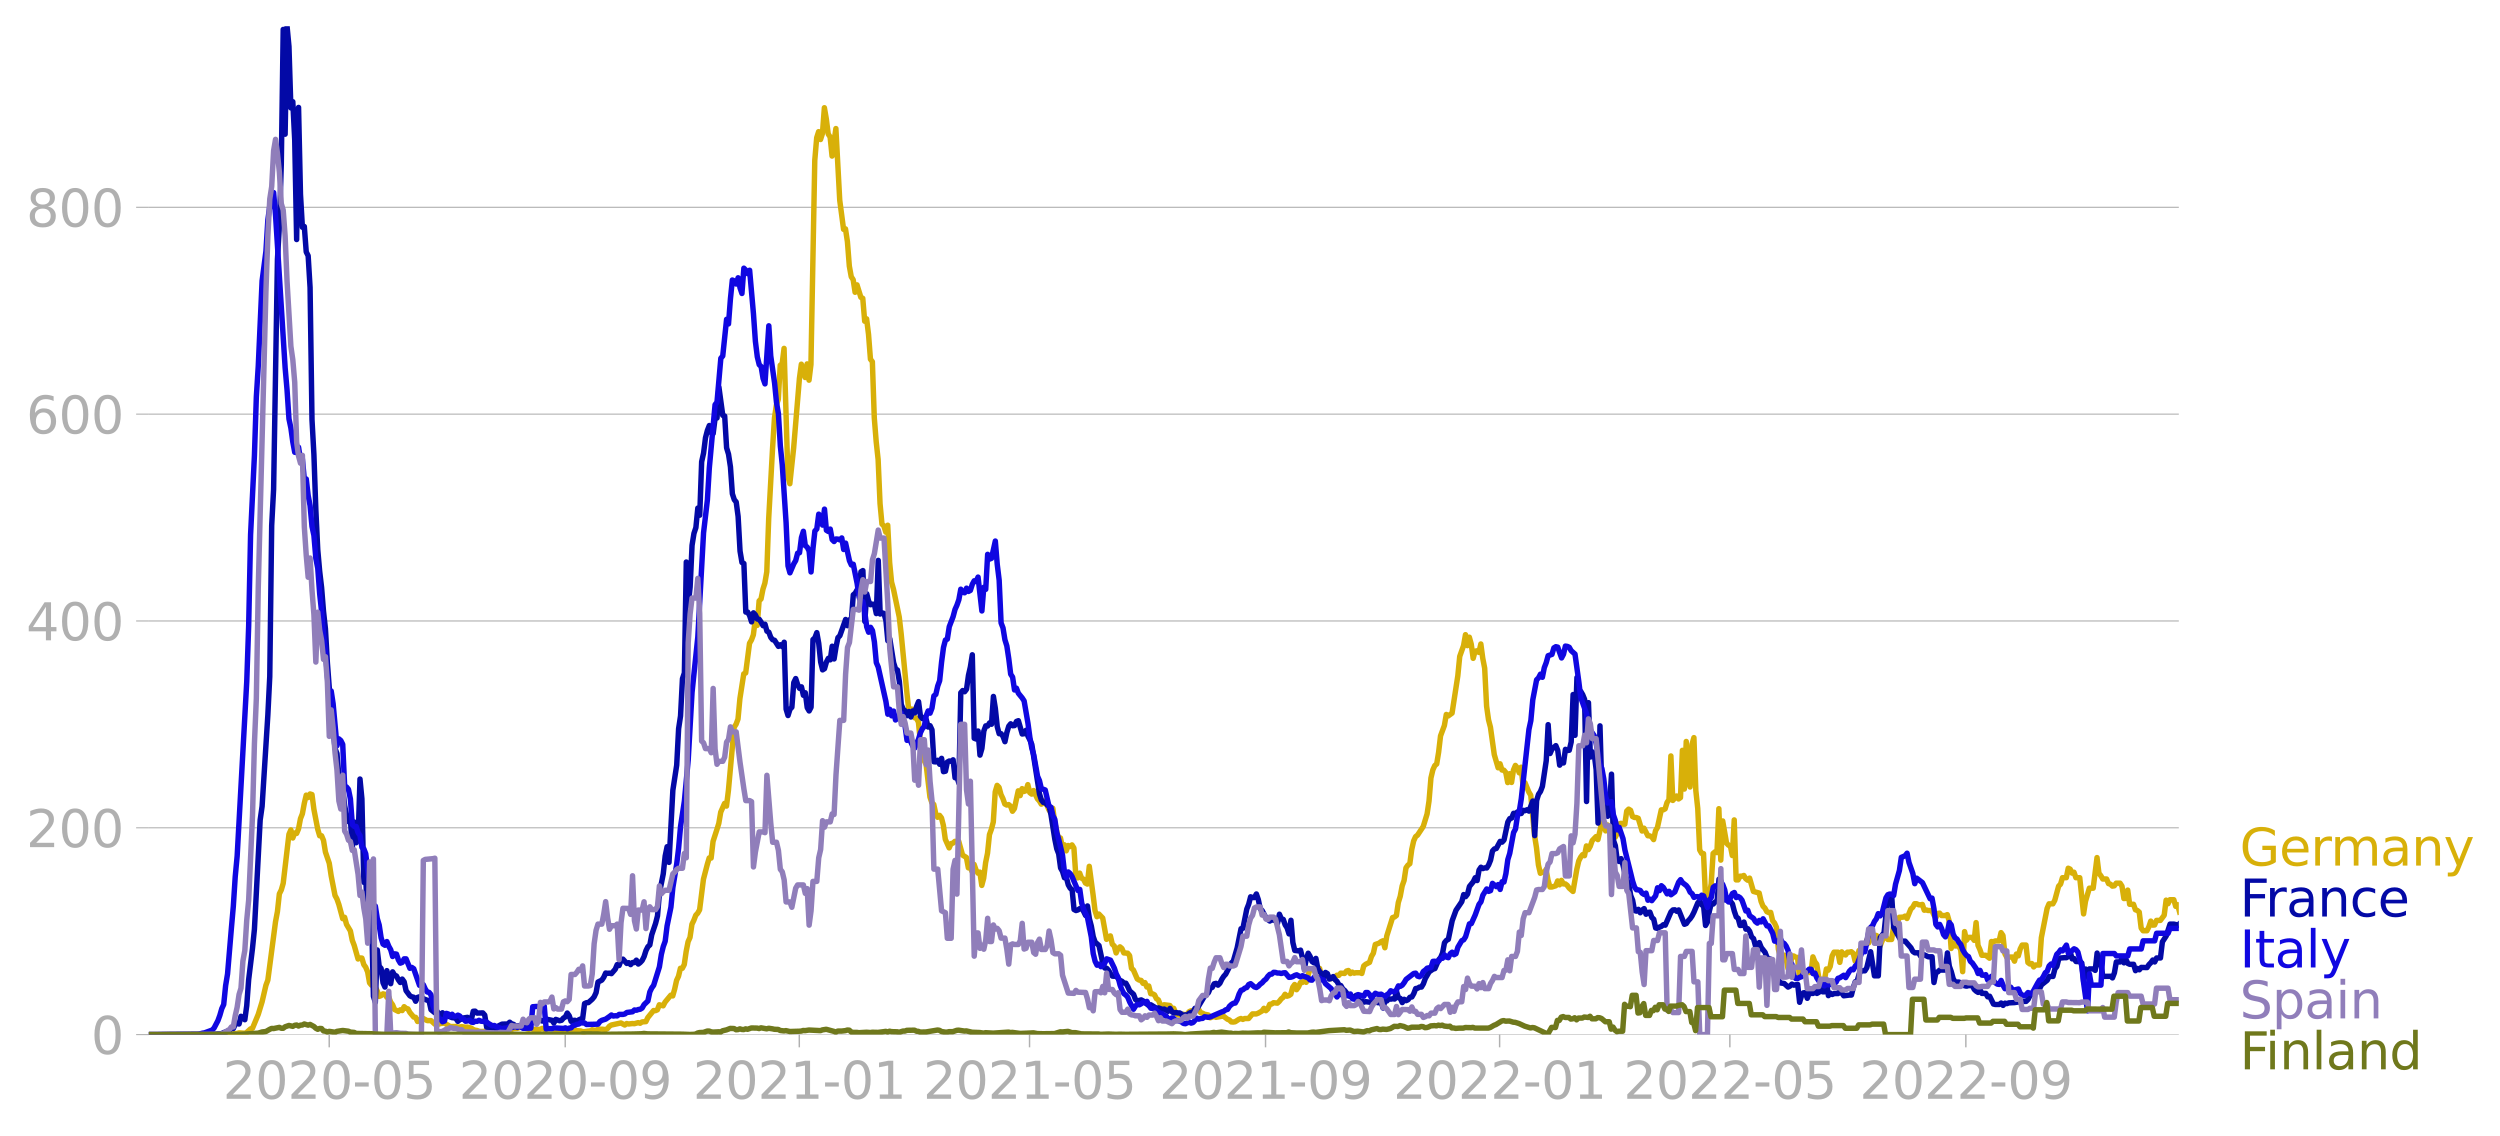 <svg xmlns="http://www.w3.org/2000/svg" xmlns:xlink="http://www.w3.org/1999/xlink" width="916.28" height="416.199" viewBox="0 0 687.21 312.149"><defs><style>*{stroke-linejoin:round;stroke-linecap:butt}</style></defs><g id="figure_1"><path id="patch_1" d="M0 312.15h687.21V0H0v312.15z" style="fill:none"/><g id="axes_1"><path id="patch_2" d="M40.922 284.4h558V7.2h-558v277.2z" style="fill:none"/><g id="matplotlib.axis_1"><g id="xtick_1"><g id="line2d_1"><defs><path id="m4dc5bae6b4" d="M0 0v3.5" style="stroke:#b0b0b0;stroke-width:.4"/></defs><use xlink:href="#m4dc5bae6b4" x="90.499" y="284.4" style="fill:#b0b0b0;stroke:#b0b0b0;stroke-width:.4"/></g><g id="text_1" style="fill:#b0b0b0" transform="matrix(.14 0 0 -.14 61.251 302.038)"><defs><path id="DejaVuSans-32" d="M1228 531h2203V0H469v531q359 372 979 998 621 627 780 809 303 340 423 576 121 236 121 464 0 372-261 606-261 235-680 235-297 0-627-103-329-103-704-313v638q381 153 712 231 332 78 607 78 725 0 1156-363 431-362 431-968 0-288-108-546-107-257-392-607-78-91-497-524-418-433-1181-1211z" transform="scale(.016)"/><path id="DejaVuSans-30" d="M2034 4250q-487 0-733-480-245-479-245-1442 0-959 245-1439 246-480 733-480 491 0 736 480 246 480 246 1439 0 963-246 1442-245 480-736 480zm0 500q785 0 1199-621 414-620 414-1801 0-1178-414-1799Q2819-91 2034-91q-784 0-1198 620-414 621-414 1799 0 1181 414 1801 414 621 1198 621z" transform="scale(.016)"/><path id="DejaVuSans-2d" d="M313 2009h1684v-512H313v512z" transform="scale(.016)"/><path id="DejaVuSans-35" d="M691 4666h2478v-532H1269V2991q137 47 274 70 138 23 276 23 781 0 1237-428 457-428 457-1159 0-753-469-1171Q2575-91 1722-91q-294 0-599 50Q819 9 494 109v635q281-153 581-228t634-75q541 0 856 284 316 284 316 772 0 487-316 771-315 285-856 285-253 0-505-56-251-56-513-175v2344z" transform="scale(.016)"/></defs><use xlink:href="#DejaVuSans-32"/><use xlink:href="#DejaVuSans-30" x="63.623"/><use xlink:href="#DejaVuSans-32" x="127.246"/><use xlink:href="#DejaVuSans-30" x="190.869"/><use xlink:href="#DejaVuSans-2d" x="254.492"/><use xlink:href="#DejaVuSans-30" x="290.576"/><use xlink:href="#DejaVuSans-35" x="354.199"/></g></g><g id="xtick_2"><use xlink:href="#m4dc5bae6b4" id="line2d_2" x="155.371" y="284.4" style="fill:#b0b0b0;stroke:#b0b0b0;stroke-width:.4"/><g id="text_2" style="fill:#b0b0b0" transform="matrix(.14 0 0 -.14 126.123 302.038)"><defs><path id="DejaVuSans-39" d="M703 97v575q238-113 481-172 244-59 479-59 625 0 954 420 330 420 377 1277-181-269-460-413-278-144-615-144-700 0-1108 423-408 424-408 1159 0 718 425 1152 425 435 1131 435 810 0 1236-621 427-620 427-1801 0-1103-524-1761Q2575-91 1691-91q-238 0-482 47Q966 3 703 97zm1256 1978q425 0 673 290 249 291 249 798 0 503-249 795-248 292-673 292t-673-292q-248-292-248-795 0-507 248-798 248-290 673-290z" transform="scale(.016)"/></defs><use xlink:href="#DejaVuSans-32"/><use xlink:href="#DejaVuSans-30" x="63.623"/><use xlink:href="#DejaVuSans-32" x="127.246"/><use xlink:href="#DejaVuSans-30" x="190.869"/><use xlink:href="#DejaVuSans-2d" x="254.492"/><use xlink:href="#DejaVuSans-30" x="290.576"/><use xlink:href="#DejaVuSans-39" x="354.199"/></g></g><g id="xtick_3"><use xlink:href="#m4dc5bae6b4" id="line2d_3" x="219.715" y="284.4" style="fill:#b0b0b0;stroke:#b0b0b0;stroke-width:.4"/><g id="text_3" style="fill:#b0b0b0" transform="matrix(.14 0 0 -.14 190.467 302.038)"><defs><path id="DejaVuSans-31" d="M794 531h1031v3560L703 3866v575l1116 225h631V531h1031V0H794v531z" transform="scale(.016)"/></defs><use xlink:href="#DejaVuSans-32"/><use xlink:href="#DejaVuSans-30" x="63.623"/><use xlink:href="#DejaVuSans-32" x="127.246"/><use xlink:href="#DejaVuSans-31" x="190.869"/><use xlink:href="#DejaVuSans-2d" x="254.492"/><use xlink:href="#DejaVuSans-30" x="290.576"/><use xlink:href="#DejaVuSans-31" x="354.199"/></g></g><g id="xtick_4"><use xlink:href="#m4dc5bae6b4" id="line2d_4" x="283.004" y="284.4" style="fill:#b0b0b0;stroke:#b0b0b0;stroke-width:.4"/><g id="text_4" style="fill:#b0b0b0" transform="matrix(.14 0 0 -.14 253.756 302.038)"><use xlink:href="#DejaVuSans-32"/><use xlink:href="#DejaVuSans-30" x="63.623"/><use xlink:href="#DejaVuSans-32" x="127.246"/><use xlink:href="#DejaVuSans-31" x="190.869"/><use xlink:href="#DejaVuSans-2d" x="254.492"/><use xlink:href="#DejaVuSans-30" x="290.576"/><use xlink:href="#DejaVuSans-35" x="354.199"/></g></g><g id="xtick_5"><use xlink:href="#m4dc5bae6b4" id="line2d_5" x="347.875" y="284.4" style="fill:#b0b0b0;stroke:#b0b0b0;stroke-width:.4"/><g id="text_5" style="fill:#b0b0b0" transform="matrix(.14 0 0 -.14 318.627 302.038)"><use xlink:href="#DejaVuSans-32"/><use xlink:href="#DejaVuSans-30" x="63.623"/><use xlink:href="#DejaVuSans-32" x="127.246"/><use xlink:href="#DejaVuSans-31" x="190.869"/><use xlink:href="#DejaVuSans-2d" x="254.492"/><use xlink:href="#DejaVuSans-30" x="290.576"/><use xlink:href="#DejaVuSans-39" x="354.199"/></g></g><g id="xtick_6"><use xlink:href="#m4dc5bae6b4" id="line2d_6" x="412.219" y="284.4" style="fill:#b0b0b0;stroke:#b0b0b0;stroke-width:.4"/><g id="text_6" style="fill:#b0b0b0" transform="matrix(.14 0 0 -.14 382.971 302.038)"><use xlink:href="#DejaVuSans-32"/><use xlink:href="#DejaVuSans-30" x="63.623"/><use xlink:href="#DejaVuSans-32" x="127.246"/><use xlink:href="#DejaVuSans-32" x="190.869"/><use xlink:href="#DejaVuSans-2d" x="254.492"/><use xlink:href="#DejaVuSans-30" x="290.576"/><use xlink:href="#DejaVuSans-31" x="354.199"/></g></g><g id="xtick_7"><use xlink:href="#m4dc5bae6b4" id="line2d_7" x="475.509" y="284.4" style="fill:#b0b0b0;stroke:#b0b0b0;stroke-width:.4"/><g id="text_7" style="fill:#b0b0b0" transform="matrix(.14 0 0 -.14 446.26 302.038)"><use xlink:href="#DejaVuSans-32"/><use xlink:href="#DejaVuSans-30" x="63.623"/><use xlink:href="#DejaVuSans-32" x="127.246"/><use xlink:href="#DejaVuSans-32" x="190.869"/><use xlink:href="#DejaVuSans-2d" x="254.492"/><use xlink:href="#DejaVuSans-30" x="290.576"/><use xlink:href="#DejaVuSans-35" x="354.199"/></g></g><g id="xtick_8"><use xlink:href="#m4dc5bae6b4" id="line2d_8" x="540.38" y="284.4" style="fill:#b0b0b0;stroke:#b0b0b0;stroke-width:.4"/><g id="text_8" style="fill:#b0b0b0" transform="matrix(.14 0 0 -.14 511.132 302.038)"><use xlink:href="#DejaVuSans-32"/><use xlink:href="#DejaVuSans-30" x="63.623"/><use xlink:href="#DejaVuSans-32" x="127.246"/><use xlink:href="#DejaVuSans-32" x="190.869"/><use xlink:href="#DejaVuSans-2d" x="254.492"/><use xlink:href="#DejaVuSans-30" x="290.576"/><use xlink:href="#DejaVuSans-39" x="354.199"/></g></g></g><g id="matplotlib.axis_2"><g id="ytick_1"><path id="line2d_9" d="M40.922 284.4h558" clip-path="url(#p0e5095b3a2)" style="fill:none;stroke:#b0b0b0;stroke-width:.3;stroke-linecap:square"/><g id="line2d_10"><defs><path id="m4ca2f6471d" d="M0 0h-3.5" style="stroke:#b0b0b0;stroke-width:.3"/></defs><use xlink:href="#m4ca2f6471d" x="40.922" y="284.4" style="fill:#b0b0b0;stroke:#b0b0b0;stroke-width:.3"/></g><use xlink:href="#DejaVuSans-30" id="text_9" style="fill:#b0b0b0" transform="matrix(.14 0 0 -.14 25.015 289.719)"/></g><g id="ytick_2"><path id="line2d_11" d="M40.922 227.547h558" clip-path="url(#p0e5095b3a2)" style="fill:none;stroke:#b0b0b0;stroke-width:.3;stroke-linecap:square"/><use xlink:href="#m4ca2f6471d" id="line2d_12" x="40.922" y="227.547" style="fill:#b0b0b0;stroke:#b0b0b0;stroke-width:.3"/><g id="text_10" style="fill:#b0b0b0" transform="matrix(.14 0 0 -.14 7.2 232.866)"><use xlink:href="#DejaVuSans-32"/><use xlink:href="#DejaVuSans-30" x="63.623"/><use xlink:href="#DejaVuSans-30" x="127.246"/></g></g><g id="ytick_3"><path id="line2d_13" d="M40.922 170.694h558" clip-path="url(#p0e5095b3a2)" style="fill:none;stroke:#b0b0b0;stroke-width:.3;stroke-linecap:square"/><use xlink:href="#m4ca2f6471d" id="line2d_14" x="40.922" y="170.694" style="fill:#b0b0b0;stroke:#b0b0b0;stroke-width:.3"/><g id="text_11" style="fill:#b0b0b0" transform="matrix(.14 0 0 -.14 7.2 176.012)"><defs><path id="DejaVuSans-34" d="M2419 4116 825 1625h1594v2491zm-166 550h794V1625h666v-525h-666V0h-628v1100H313v609l1940 2957z" transform="scale(.016)"/></defs><use xlink:href="#DejaVuSans-34"/><use xlink:href="#DejaVuSans-30" x="63.623"/><use xlink:href="#DejaVuSans-30" x="127.246"/></g></g><g id="ytick_4"><path id="line2d_15" d="M40.922 113.84h558" clip-path="url(#p0e5095b3a2)" style="fill:none;stroke:#b0b0b0;stroke-width:.3;stroke-linecap:square"/><use xlink:href="#m4ca2f6471d" id="line2d_16" x="40.922" y="113.84" style="fill:#b0b0b0;stroke:#b0b0b0;stroke-width:.3"/><g id="text_12" style="fill:#b0b0b0" transform="matrix(.14 0 0 -.14 7.2 119.16)"><defs><path id="DejaVuSans-36" d="M2113 2584q-425 0-674-291-248-290-248-796 0-503 248-796 249-292 674-292t673 292q248 293 248 796 0 506-248 796-248 291-673 291zm1253 1979v-575q-238 112-480 171-242 60-480 60-625 0-955-422-329-422-376-1275 184 272 462 417 279 145 613 145 703 0 1111-427 408-426 408-1160 0-719-425-1154Q2819-91 2113-91q-810 0-1238 620-428 621-428 1799 0 1106 525 1764t1409 658q238 0 480-47t505-140z" transform="scale(.016)"/></defs><use xlink:href="#DejaVuSans-36"/><use xlink:href="#DejaVuSans-30" x="63.623"/><use xlink:href="#DejaVuSans-30" x="127.246"/></g></g><g id="ytick_5"><path id="line2d_17" d="M40.922 56.987h558" clip-path="url(#p0e5095b3a2)" style="fill:none;stroke:#b0b0b0;stroke-width:.3;stroke-linecap:square"/><use xlink:href="#m4ca2f6471d" id="line2d_18" x="40.922" y="56.987" style="fill:#b0b0b0;stroke:#b0b0b0;stroke-width:.3"/><g id="text_13" style="fill:#b0b0b0" transform="matrix(.14 0 0 -.14 7.2 62.306)"><defs><path id="DejaVuSans-38" d="M2034 2216q-450 0-708-241-257-241-257-662 0-422 257-663 258-241 708-241t709 242q260 243 260 662 0 421-258 662-257 241-711 241zm-631 268q-406 100-633 378-226 279-226 679 0 559 398 884 399 325 1092 325 697 0 1094-325t397-884q0-400-227-679-226-278-629-378 456-106 710-416 255-309 255-755 0-679-414-1042Q2806-91 2034-91q-771 0-1186 362-414 363-414 1042 0 446 256 755 257 310 713 416zm-231 997q0-362 226-565 227-203 636-203 407 0 636 203 230 203 230 565 0 363-230 566-229 203-636 203-409 0-636-203-226-203-226-566z" transform="scale(.016)"/></defs><use xlink:href="#DejaVuSans-38"/><use xlink:href="#DejaVuSans-30" x="63.623"/><use xlink:href="#DejaVuSans-30" x="127.246"/></g></g></g><path id="line2d_19" d="m40.922 284.4 22.152-.081 2.11-.244.527-.162 1.055.08.527.042.527-.244 1.055-.975.528-.162 1.582-3.817 1.055-3.452 1.055-4.549.527-1.42 2.11-16.042.527-2.802.527-4.873.528-1.056.527-1.827 1.582-13.482.528-1.219.527 2.234.528-1.38.527.12.527-1.258.528-2.802.527-1.34.528-2.883.527-2.234.528.65.527-.975.527.163.528 4.06 1.055 5.483.527 1.787h.527l.528 1.259.527 3.208 1.055 3.086.527 3.452 1.055 5.4.528.976.527 1.502 1.055 3.899.527-.366.528 1.95 1.055 1.786.527 2.6.527 1.38 1.055 3.736.528-.284.527.04.527 1.787.528.731.527 1.3.528 3.005.527.609.527.081.528.447.527 1.096.528 1.462.527-.203.528-.487.527.122.527.812.528-.04.527 1.38.528.73.527 1.3 1.055.528.527-.446.528.203.527-1.056.527.447.528.162.527.975 1.055 1.258.528.082.527 1.137.527-.488h.528l.527-.324 1.055.568h1.055l1.055.975.527-.203.527.203.528-.163 1.055-.122 1.582.934H125.308l.528.163h.527l.527-.122 1.055.163.528-.041 1.054.284.528.366.527.203.528.08.527.204.527.081 2.11-.081 1.055-.487 2.11.08h.527l.527.123h.528l.527.284 1.055-.447.527-.243 1.055-.082.528-.203.527-.325 1.582.65.528.122.527-.244.528.244 1.582.04.527-.04.528-.244.527.285 2.11-.244 1.582.528.527.244.528-.163 1.055.04.527-.324.527-.122.528.081.527-.04 1.055.325 1.055.08.527.204h.528l1.054-.163.528-.04.527-.325.528.122h.527l.527-.244 1.055-.04 1.055.121.528-.284.527-.65.527-.325 2.637-.568 1.055.568.528-.406.527.122 1.055-.122.527.04 1.055-.283.528.162.527-.365 1.055-.082.527-1.096 1.582-1.95.528.041.527-.243.528-1.381 1.054.284.528-1.015 1.582-1.909.527.203.528-1.868.527-2.396.528-1.137.527-2.193h.528l.527-1.015.527-3.614.528-2.68.527-1.178.528-3.614.527-1.097.527-1.38.528-.569.527-.934 1.055-8.406 1.055-4.061.527-1.787.528.04.527-4.588 1.055-3.249.527-1.705.528-3.087 1.055-2.396.527.731.527-4.264 1.583-17.421.527-.812.527-1.422.528-5.644 1.055-6.782.527-.244 1.055-8.162.527-.894.528-1.421.527-4.183.528 1.584.527-6.741.527-.528.528-2.68.527-1.665.528-3.127.527-14.701 1.055-19.208.527-8.366.528-3.573.527-1.544.527-9.38.528-.406.527-4.224 1.055 35.046.528 2.152 1.054-9.868 1.583-19.086.527-3.899 1.055 3.655.527-3.736.528 4.467.527-4.304 1.055-56.123.527-6.213.528-1.665.527 2.152.527-1.665.528-7.066.527 3.046.528 4.183.527.812.528 5.239 1.054-7.554 1.055 19.696 1.055 8 .527-.122.528 3.493.527 6.74.528 2.925.527.812.527 3.452.528-2.03 1.055 3.41.527.285.528 6.294.527-.65.527 4.264.528 6.823.527.69.528 15.432.527 6.578.527 4.873.528 12.143.527 5.604.528.528.527 1.705.527-1.908.528 10.274.527 5.36.528 1.95 1.582 7.634.527 4.589 1.583 16.284.527 4.914.527-.487.528.081.527 2.315.528.162.527 1.056.527 5.28 1.055 5.278.528 1.056 1.054 8.975.528 1.543.527.488.528 2.477.527 1.056.528-.528.527.69.527 2.071.528 3.817 1.055 2.356.527-1.178.527-.122.528-.487h1.055l1.054 3.777 1.055.65.528 2.842.527-.04.527 1.096.528-1.99.527 1.502.528.894.527-.284.528 3.654.527-1.99.527-4.263.528-2.6.527-5.116.528-1.462.527-1.99.527-8.284.528-1.787.527.528.528 1.99.527 1.096.527 1.503.528.284.527-.122.528.447.527 1.38.528-.73 1.054-4.874.528 1.3.527-1.909.528.772.527-.203.527-1.665.528 2.193.527.406.528-.975 1.054 2.274.528.569.527.893.528-.243.527-.69 1.055 2.517.527.69.528-1.137.527 3.818 1.055 4.75.527-.405.528 2.518.527-.65.528 1.665.527-1.462.527.284.528-.447.527.853.528 7.635.527.568.527-1.3.528 1.382.527.284.528 1.056.527.284.528-4.873 1.054 7.878.528 4.305.527 1.665.528-.731 1.054 1.096 1.055 5.848.528-.65.527-.284.527 2.274.528.487.527 1.909.528-1.218.527-.447.527.447.528 1.218 1.055.081.527.65.528 3.492.527.488 1.055 2.436.527.325.528.081.527.813.527-.204.528 1.219.527-.285.528 2.112.527.04.527.285.528 1.056.527.325.528 1.3.527.811.528-.771 1.582.203.527.812.528-.04.527 1.258.527.528 1.055.163.528-.325.527.365.527-.406.528-.65.527-.243 1.055-.122 1.055-.244.527.853.528.163.527.284 1.055.203.527.772 1.055-.366.528.244 1.582-.285h.527l1.055.813.527.203.528.528.527.04.528-.081 1.054-.69.528-.203.527.243.528-.243h1.055l1.054-1.26h1.055l.528-.202 1.054-.61.528-.73.527.65.528-.488.527-1.259.527-.081.528-.366 1.055.122.527-.487.528-.69.527-.407.527-.852.528.528.527-.163.528-.365.527-1.95.527-.73.528 1.42.527-.73.528-1.219.527-.04.527-.528.528.487 1.055-3.736.527.04.527.407.528.122.527-.812.528.162.527 1.95.528-.326.527-.162.527.771.528.122.527.447.528-.365.527-.041.527-.528.528.04.527-.609 1.055.082.527-.65.528-.162.527.852.528-.406.527.284.528-.121h1.054l.528.203.527-2.071.528-.447 1.054-.528.528-1.624.527-.894.528-2.396 1.054-.365.528-.406.527-.244.528 1.909.527-3.25 1.582-5.035.528-.162.527-.406.528-3.574.527-1.705.527-2.843.528-1.503.527-3.492.528-.731.527-.406.527-3.899.528-2.355.527-1.178.528-.406 1.582-2.396 1.055-3.451.527-3.534.528-6.335.527-2.233.527-1.178.528-.446.527-3.209.528-4.507 1.054-2.843.528-3.046.527.406 1.055-.771 1.582-10.234.528-5.36 1.054-2.965.528-3.005.527 3.005.528-2.314.527 1.908.528 3.899.527-1.95.527-.121.528.446.527-2.314.528 3.939.527 2.72.527 10.437.528 3.736.527 2.03 1.055 7.554 1.055 3.614.527-1.096.528 1.706.527.04.528.65.527 2.761.527-2.436.528 2.396.527-3.411.528-1.26.527.65.527 1.381.528-1.543.527 5.157.528-.893 1.054 2.558.528.894 1.055 11.127.527 3.33.527 4.71.528 2.274.527-.284.528.081.527-.852.528 2.964.527 1.868h.527l1.055-.325.528-1.34.527 1.056.527-1.218.528.974h.527l.528.406.527.731 1.055.934 1.055-6.091.527-2.274.528-1.056.527-.69.527.284.528-2.68.527 1.015.528-.934.527-1.543 1.055-1.097.527.813 1.055-4.67.527.73.528 1.544.527-1.625.528.65.527-.081.527 2.883.528-.081.527-.975.528-2.64.527-.202.528.243h.527l.527-3.614.528-.528.527.325.528 1.705.527.244.527.04.528.204 1.055 3.492.527-.771 1.055 2.07.527.041.528.244.527.772.528-2.437.527-.893 1.055-4.833h.527l.528-.284.527-1.746.527-.772.528-12.02.527 12.223 1.055-1.218.527.812.528-.366.527-12.995.528 10.64.527-13.076.527 10.396.528 2.112.527-11.737.528-1.827.527 14.538.528 4.955.527 11.37.527.934.528.081.527 11.452.528.528.527-.568.527-3.127.528-8.325.527-.447.528.203.527-12.06.527 14.131.528-10.761 1.055 6.091.527.569.528.243.527 2.6.527-9.788.528 16.488h.527l.528-1.015h.527l.527-.203.528.893.527.406.528-.568 1.054 3.654 1.583.447.527 2.315.527 1.3.528.527.527.975.528.244.527-.041.528 2.274.527.65.527 1.178.528 6.05.527 1.909.528-.284.527-.04.527.933.528 2.721.527.203.528-3.614h.527l.527.325.528.08.527 5.443.528-2.193.527 1.665.528-.61.527-.162 1.055-.04.527-4.265.528 1.34.527.69.527 3.534.528.772 1.055.04.527-3.046.527.325.528-1.015.527-2.883.528-1.056h1.054l.528 2.802.527-2.883.528.609.527.244.528-.772h.527l.527-.122.528.447.527 2.152.528-1.015.527-1.909 1.055-.04.527-.203.528-2.559.527.731.527-1.502.528.65.527-1.219h.528l.527.325.528 2.558 1.054-2.599.528.082.527.73h1.055l.527-3.451.528-1.828.527.812.528-1.624 1.054-.04.528-.285.527.65 1.055-2.599.527-.487.528-.975h.527l.528.284.527.04.528-.12.527 1.583.527-.081.528.162h1.055l.527 1.218.527.853.528-1.259.527-.081.528.65h1.054l.528-.244.527 1.828.528 7.472.527-1.503.528.812h1.054l.528 1.097.527 5.97.528-11.006.527 2.356.527-.772h1.055l.528.812.527-4.873.527 6.254.528 1.178.527 1.543h1.055l1.055.812.527-4.589.528.081.527-.243h1.055l.527-2.275.528.772.527 5.036.528.974 1.054-.081h.528l.527 1.137.528-1.95.527.488.527-1.908.528-1.056h1.055l.527 4.792.528.406.527-.122.527.934.528-.528h1.055l.527-7.513 1.582-8.04.528-1.26h1.054l.528-.974 1.055-3.898.527-.528.527-1.787h1.055l.528-2.6.527.244.528 1.097.527-.244.527 1.503h1.055l1.055 9.95.527-3.453 1.055-3.614h1.055l1.055-8.406.527 4.304.528.69.527.894h1.055l.527 1.26.528.162.527.528.528-.082.527-.73h1.055l.527.812.528 3.41.527-.04.527-2.274.528 3.898h1.055l.527 1.503.527.203.528.447.527 4.386.528.73h1.055l.527-1.055.527-1.584.528 1.096.527-.04.528-1.26h1.054l1.055-1.42.528-4.143.527.975.527-1.096h1.055l.528 1.827.527-.447.528 1.99h0" clip-path="url(#p0e5095b3a2)" style="fill:none;stroke:#d8b009;stroke-width:1.5;stroke-linecap:square"/><path id="line2d_20" d="m40.922 284.4 17.932-.081 2.11-.203.527-.285 1.055-.324.528-.285.527-.609.528.122.527-1.178.527-.203.528.122.527-2.112.528.325.527.61.527-3.858.528-7.148 1.055-8.65.527-5.198 1.582-30.05.528-3.737 1.582-25.096.527-10.6.528-41.502.527-9.95 1.055-63.228.527-9.137.528-16.894.527-37.158.528 28.792.527-29.685.527 5.563.528 16.894.527-1.706.528 10.559.527 27.33.527-36.305.528 23.838.527 9.096.528-.203.527 6.985.528 1.056.527 8.731.527 36.305.528 9.624.527 15.107.528 11.046.527 5.929.527 4.467.528 6.538.527 4.792.528 9.218 1.054 13.97.528 4.386.527 5.32.528 1.38.527 6.132.528 4.467.527-1.015.527 4.751.528 2.64.527 1.746.528-.609.527 7.716.527-6.985.528 5.685.527-.73.528-16.772.527 5.441.527 22.945.528-1.056.527 10.924.528-1.868.527.487.527 22.863.528 1.625.527-14.376.528 4.467.527.609.528 3.94.527 1.177.527-4.508.528 2.315.527 1.259.528-3.249.527.893.527.244.528 1.056.527.73.528-.933.527.73.527 2.437 1.055 1.422.528.284.527.122.528 1.096.527-1.056.527-.162.528-.04.527.568 1.055.406.527.162.528 2.437 1.055.853.527-.488.527.69.528.245.527-.447.528.974.527-.243 1.582.609.528.04.527.204.528.771.527-.487.527-.122.528-.325 1.055-.162 1.054.65.528-2.315.527-.04.528.527 1.582-.04.527.609.528 3.33 1.055.365.527.122h.527l.528.243.527-1.055 1.055-.528 1.582-.04.528-.488.527.447.527.121.528.488 1.055-.122h.527l.527.609 1.583-1.3.527-.243 1.055-.081.527-.163.528-.365.527.04.528.244.527-.203.527-.325 1.583.325.527.73.527-.974 1.055.366.528-.122.527-.61.528-.324.527-1.056.527.731.528 1.543.527-.244.528-.04.527.325.527-.447.528-.244.527-.08.528-4.143.527-.244.527-.04 1.055-.934.528-.65.527-1.137.527-2.924 1.055-.528.528-.771.527-1.178.528.081.527-.04.527.121 1.055-1.218.528-1.259.527.244.527-1.38.528-.366 1.055 1.177.527-.203.527.528.528-.568h.527l.528-.65.527 1.056.528-.406.527-.569.527-1.056.528-1.665.527-1.056.528-.487.527-2.802 1.055-3.127.527-2.071.528-6.213 1.054-5.32.528-4.914.527-2.558.528 4.304 1.054-19.817 1.055-6.904.528-10.03.527-3.493.528-10.233.527-1.584.527-30.498.528 11.899.527-5.036.528-11.451.527-3.29.527-1.584.528-5.36.527 1.95.528-14.701.527-2.356.527-4.223.528-2.03.527-1.34.528 1.99.527.202.528-4.183.527-.08.527-8.448 1.055 7.716.528.203.527 8.731.527 1.747.528 3.492.527 7.39.528 1.625.527.65.527 3.98.528 9.502.527 3.127.528.285.527 13.36h.527l.528.975.527 1.705.528-2.477.527.569.528 1.137.527.08.527.772.528.975.527-.406.528 1.909.527.284.527 1.421.528.65.527.162 1.055 1.665.527-.446.528.528.527-1.219.528 18.396.527 1.747.528-1.706.527-.569.527-6.781.528-1.097.527 1.625.528 1.055.527-.406.527 2.315.528-.69.527 4.101.528.894.527-1.016.527-18.599.528-.487.527-1.421.528 2.964.527 5.117.527 2.152.528-.325.527-1.827.528-1.015.527.406.528-3.736.527 3.492.527-3.29.528-2.558.527-.527 1.582-4.468.528 1.706.527-1.624.528.122.527-6.985.527-.447.528-.934.527-.406.528-4.548.527-.325.528 13.97.527-7.595.527 2.03.528.976.527-.163.528.081.527 2.518.527-14.62.528 14.742.527-.325.528.163.527 1.949.527 5.563.528-.568 1.055 6.578.527 1.706.527.325.528 3.167.527 6.336.528 1.299.527.406.528 1.34.527-1.137.527 1.503.528-1.665.527.528.528-1.787.527-1.3.527 4.061.528.61.527-.325.528.609.527 2.03.527-.365.528 1.137.527 8.771.528.041.527-.447.528 1.097.527-1.625.527 3.655.528-.122.527-2.517.528-.285.527.082.527-.407.528 4.914.527-.203.528 1.706.527-24.853.527-.61.528.326.527-.69.528-3.818.527-2.315.527-3.33.528 22.944.527.204.528-2.193.527 6.619.528-1.827.527-4.792.527-1.422.528.04.527-.852.528.366.527-7.635.527 3.29.528 5.035.527 1.909h.528l.527.73.527 1.462.528-2.517.527-1.746.528-.65.527.528.528-.04.527-1.138.527-.203 1.055 3.655.528-.081.527-.934.527 1.624.528 1.015.527 1.26 2.11 13.603.527 1.665.528.65.527-.04.527.77.528.245.527 2.436 1.055 6.741.528 2.6.527 1.38.527 3.899.528.934.527 1.746.528-.081.527 2.03.527.934.528.406.527 5.442.528.284.527-.162.527-.366.528-.081.527.853.528 1.096.527-2.599.528 3.533.527 1.99.527 2.924.528 1.502 1.055.935 1.054 4.913.528 1.26.527.08.528.569.527.934.527.65.528.04.527-.203.528.853.527.487.527.244.528.487.527.04.528.935.527 1.178 1.055.934.527 1.421.528.406 1.055-.284 1.054.568.528.61.527.365.528-.203 1.582.975.527-.122 1.055.406.528-.081 1.054.609.528-.772.527.894.528.365.527-.162.527.121h.528l.527.325.528.853.527-.65.527.163.528-.61.527-.243.528-.04.527-1.056.527.162 2.11-3.533 1.055-.934.527-1.259.528-.203.527-.975.528-.121.527.487.527-.528.528-1.097.527-.812.528-.568 1.582-3.087.527-.527 1.055-3.655 1.055-5.239.527-.122 1.055-5.279.528-1.34.527-2.03.527.202h.528l.527-.974.528 1.543.527 2.518.527.487 1.055 1.99.528.528.527.365.527-.365.528.162.527-.446.528 1.258.527-2.477.528 1.26.527.162.527 1.502.528.812.527 1.665.528-3.736.527 6.092.527 2.193 1.055.121.528-.203.527 2.112.527 2.965.528-2.6.527-1.624.528.894.527 1.38.527.366.528-1.218.527 2.802.528.852.527.569.528.975.527-1.34.527.324.528 1.503.527-.163.528-.528.527.853.527.488.528.934.527.203.528.934.527.406 1.055 1.38.527.285 1.055.081.528-.406 1.054 1.868.528-.325.527.325.528-.122 1.582.203.527-.487 1.055.528.527.04.528-.162.527 1.624.528-2.03.527.081.527-.61.528.123.527-.122.528.081.527-2.071.528 1.706.527.203.527 1.137.528-.894.527.366.528-.244.527-.69.527-.081.528-.934.527-1.381.528-.081.527-.325h.527l.528-.894.527-1.462 1.055-1.827 1.055-.731.527-.162 1.055-2.437.528-.61.527-1.258.527-2.802.528-.65.527-.284 1.055-5.117 1.055-2.883 1.582-2.355.527-1.95.528.569.527-.69.528-2.112 1.055-1.3.527-1.096.527.771.528-2.883.527-.771.528.365.527-.203.527.04.528-.852.527-1.3.528-2.518.527-.568.527-.122 1.055-1.95.528.204.527-.569 1.055-4.954.527-.934.528-.162.527-1.3.528.04.527-.405.527.406h.528l.527-.853.528.081.527-.244.527.366 1.055-2.762.528 9.503.527-9.665.527-1.706.528-.771.527-1.38 1.055-7.067.528-9.909.527 7.92.527-1.219 1.055-.934.528 1.3.527 4.06.527-.812.528.203.527-3.736.528.325.527-.081.527-2.274.528-13.036.527 11.208.528-15.878.527 3.452.528.365.527.894.527 1.3.528 28.06.527-27.167.528 14.944.527-1.421.527.568.528 4.305.527 14.7.528-26.72.527 18.03.527.203.528 4.751.527 1.868.528-3.045.527-8.528.527 18.111.528 1.544.527 4.101.528.244.527-.772.528 1.787.527 2.274.527 1.746.528 1.3.527 3.005.528 1.3.527 2.842.527.163.528-.488.527.934.528-.73.527-.407.527 1.543.528-.487.527-.081.528 1.462.527.487.528 2.396.527.122.527-.366.528-.203.527-.446.528.121 1.582-3.654.527-.528.528-.041.527.406.527-.365 1.583 3.939.527-.203.527-.772.528-.568.527-.772.528-1.056 1.055-2.558.527-.488.527 1.056.528.406.527 5.28.528-.934.527-3.046.527-2.112.528.203.527-.568.528-.203.527-6.051.527.487.528 3.046.527 2.152.528-.487.527.568.528.325.527.69.527 2.031.528 1.543.527.406.528 1.95.527-.041.527-.893.528 1.949.527-.122.528.731.527 1.543.527.447 1.055 3.98.528-2.884.527 1.34 1.055 1.34.527 1.381.528.366.527.162.528 2.883.527.041.527 1.178.528 1.584.527.812 1.055.162 1.055.975.527-.285.528-.527.527.284 1.055-.203.527 4.914.528-1.828.527-.771.528-.041.527 1.543.527-1.462.528.122h.527l.528-1.137.527 1.137.527-.284.528-1.747.527 1.584h.528l.527-2.72.527 3.776.528-.69.527.365.528-.243h1.054l.528-.894 1.055 1.503 1.582-.203h.527l.528-2.112.527-1.543.528-.203.527-1.909.527-.893h1.055l.528-.853 1.054-4.386 1.055 6.62h1.055l.528-10.518 1.054-1.34 1.055-9.99h1.055l.527 8.568 1.055 1.909 1.055 1.827h1.055l1.582 1.828.527 1.015.528.365h1.055l.527.894.528-.406.527.08 1.055.529h1.055l.527 7.066.527-2.721.528-.203.527-.487h1.582l.528-4.711.527 3.655.528 1.462.527 1.949.528.934h1.054l.528.244.527.65 1.055.243.527-.162h1.055l.528 1.056.527.487.527.325.528-.69.527.974h1.055l.527.934.528-.162 1.055 2.152.527.122h1.055l.527-.406.528.65.527-.61.528.122.527-.203 1.582-.081 1.055-.163 1.055-.162h1.055l.527-.528.528-1.015.527-.447 1.055-1.462h1.055l.527-1.096 1.582-1.26.528-1.055h1.054l.528-2.071.527-.65.528-2.071.527-.284 1.055-.082h.527l.528-.324.527-1.219.528 1.868.527-.08.527.811h1.055l.528.406.527 5.32.527-3.655.528.65.527-.69h1.055l.527.406.528-4.751.527 3.167.528.081.527 3.168 2.11-.04.527.446.528-1.38.527-3.006h1.055l.527-1.015.528 1.259.527-.934.527 1.096.528.244h1.055l.527 1.746.527-.609.528.365.527-.65 1.583.041.527-.812.527-.528.528-.73.527.527.528-1.096h1.054l.528-4.427 1.055-1.624 1.054-3.249h1.055l.528.122.527.244.528-.528h0" clip-path="url(#p0e5095b3a2)" style="fill:none;stroke:#0309a6;stroke-width:1.5;stroke-linecap:square"/><path id="line2d_21" d="m40.922 284.4 13.186-.081.527-.04 1.055-.285.527-.081 2.11-.772.527-.568 1.055-2.03.528-1.463.527-1.827.527-1.137.528-5.198.527-3.208 1.055-12.549.528-6.01.527-8.162.527-5.645 2.637-47.96.528-15.31.527-25.096 1.055-21.726.527-16.163.528-8.447 1.055-23.431 1.055-8.163.527-8.568.527-3.818 1.055-3.736.528 6.213 2.637 41.95.527 6.091.527 7.96.528 2.518.527 3.817.528 2.843.527.08.527-1.461.528 3.452.527-.203.528 5.563.527-.081.528 4.548.527 2.762.527 5.726.528 2.477.527 6.294.528 2.721.527 7.025.527 4.914.528 6.173.527 4.63 1.055 13.4.527-2.396.528 3.493 1.055 11.533.527-1.868.528.447.527 1.055.527 11.371.528.366.527.65.528 2.598.527 7.066.527.488.528.04.527 1.665.528.812.527 3.25.527.405.528 1.381 1.055 8.853.527 1.38.527 3.859.528.284.527 3.411.528 1.787.527 3.492.528 1.746.527.325.527-1.015.528 1.3.527.934.528 1.868.527-.731.527.08.528 1.585.527.893.528-.203.527-.975h.527l1.055 2.6.528-.244.527.365 1.582 4.548.528-.527.527.365.528 1.178.527.812.527.122.528.65.527 3.005.528 1.3.527.69.527 1.664.528.082.527.69.528-.203.527-2.112.527.163.528.609.527-.528.528.609.527-.081.528-.284.527.243.527.731.528.122.527.569.528-.082.527-.203.527.528.528.081.527-.324.528.04.527-.284.527.244 1.055.08.528.163.527.406 1.055.61.527-.082.528.325 1.582.569.527-.163h.528l.527-.122.528-.284.527.244 1.055-.285.527.244.528-.325 1.054.569 1.583-.04h.527l.528-5.89 1.054-.08 1.583.162.527-.244.527 6.295.528-.122 1.055.04.527-.243 2.637.162.528-.162.527.284.527-.203.528-.081.527-.61.528-.121.527-.244.527-.08.528-.326 1.055.04.527.407 3.164-.081.528-.731.527-.325 1.055-.325 1.055-.731.527-.406.528.284.527-.081.528.04.527-.405h1.055l.527-.122.528-.406 1.582-.203.527-.488.528.081.527-.203.528-.08.527-.326.527-.934 1.055-1.015.528-2.477.527-1.097.527-.73 1.583-5.077.527-3.41.527-2.153.528-1.462.527-4.224 1.055-5.157.527-5.36 1.055-6.457.528-4.386.527-5.93 1.055-6.984 1.055-11.33 1.055-18.6 1.582-15.187 1.582-28.67 1.055-9.056.527-8.731 1.583-17.422.527-.69 1.055-12.061.527-.65 1.055-10.07.527 1.258.528-6.863.527-5.198.528.244.527.852.527-1.705.528 2.761.527 1.543.528-6.944.527.528.527.975.528-.934 1.055 11.98.527 7.512.528 4.305.527 2.152.527.528.528 3.249.527 1.502 1.055-15.96.527 8.285 1.055 7.432.528 5.36.527 3.087.527 8.852.528 5.158 1.055 15.96.527 11.857.528 1.909 1.054-2.477.528-.894.527-2.03.528-.122.527-4.183.527-1.705.528 3.939.527.406.528 1.096.527 5.726.527-6.416.528-4.833.527-.568.528-4.061.527 1.34.527 1.665.528-4.386.527 5.807.528.325.527-.65.528 2.884.527.528.527-.69.528.04.527.203.528-.528.527 3.168.527-1.747 1.055 4.833.528 1.178.527-.203 1.055 5.238.527 3.696.528 1.705.527-.365.528 2.883.527 4.061.527 1.462.528-1.34.527.893.528 3.127.527 5.685.527 1.219 2.11 9.462.527 3.492.528-1.34.527 1.787.528-1.3.527 2.437.527-.447 1.055-1.462.528 2.071.527 1.584.528 3.858.527-1.178.527 1.625.528 1.137.527.528 1.055-2.437.527-1.787.528-1.096.527-.61.528-2.923.527-1.34.527.609.528-1.38.527-3.371.528-.407.527-2.314.528-1.462.527-5.117.527-4.02.528-2.03.527-.244.528-3.412 1.054-2.761.528-1.99.527-1.178.528-1.502.527-2.883.527.852.528.122.527-1.259.528.894.527-.285.527-1.665.528-.974.527.162.528-1.177 1.055 9.3.527-6.498.527.568.528-9.624.527 1.3.528-.204 1.054-4.751.528 6.416.527 4.345.528 11.737.527 1.38.527 3.249.528 1.706.527 3.492.528 4.264.527.812.528 3.533.527-.487.527 1.38 1.055 1.3.528.812 1.054 6.132.528 3.899.527 2.964.528 1.828 1.054 5.888.528 1.218.527 2.275.528.08.527.204 1.055 4.548.527.203.528 2.315.527 1.015.528 3.574.527 1.868 1.055 4.386.527 4.588.528 1.503.527-1.462.527.447.528.853 1.582 3.776.527-.284.528 3.736.527 1.706 1.055 2.274 1.055 5.36.527 4.548.528 2.153.527 1.056.528-.285.527.69.527-.365.528-.609.527-1.178 1.055.366 1.055 2.193.527 1.584.528 1.015.527 2.07.527 1.382.528.974.527.366.528.609.527 1.3 1.055 1.99.527-.854.528-.487.527.122.528-.284.527-.447.527.244.528-.447.527 1.137.528.73.527.082.527-.122.528.731 1.055.731.527.122.528.406.527.203.527.731.528.163.527-.366.528.163.527.568.527-.04 1.055.406.528.406.527.08 1.055-.486.527.324.528-.162 1.054-1.178.528.244.527-.162.528-.041.527-.447 1.055.163.527-.122 3.165-1.38.527-.163.528-.406.527-.122.527-.853.528-.487.527-.325.528-.081.527-.934.527-1.544.528-1.015.527-.162.528-.447.527-.162.528-.813.527-.243 1.055.893.527.163.528-.366.527-.568.527-.366.528-.61.527-.405.528-.772.527-.528.527-.08.528-.488.527.04.528.163h.527l.528.122.527-.163.527-.04 1.055 1.259.528-.041.527-.163.527-.324.528-.163 1.055.569.527-.325 1.582.609.528.569.527.04.527-.73.528-.041 1.055.243.527.488h.528l.527 1.015 1.582 1.38.528.975.527.406.527.894.528-.853 1.055.365 1.582.163.527-.488.528 1.3.527.122.528-.406.527-.853 1.582.447.528-1.016h.527l.527.569.528.893 1.055-1.259.527.244.527.081.528-.081 1.055.69.527-.528.527-.365.528-.731.527.244h.528l.527-.488.528-1.096.527.122.527-.325.528-.69.527-.894 2.11-1.624.527-.082.528.813.527.162.527-.406.528-1.056.527-.365.528-.528 1.055-.203.527-1.665.527-.04.528.202.527-.243.528-.731.527-.041.527-.934.528.609.527.162.528-1.096.527-.406.527.69.528-.284.527-1.787 1.055-1.787.527-.243.528-.853 1.055-3.533.527-.081 1.055-2.356 1.055-2.924.527-.69.528-1.827 1.054-1.706.528.65.527-.203.528-1.99 1.054.893.528-.568.527 1.34.528-2.112.527.081.528-2.314.527-3.858.527-1.706 1.055-5.726.528-.974.527-3.533.527-1.422.528-3.33 2.11-19.086.527-2.437.527-5.685 1.055-5.523.527-.528.528-1.015.527.853.528-2.64.527-1.38.528-1.91 1.054-.365.528-1.787.527-.324.528.121 1.054 2.965.528-1.015.527-2.234.528.081.527.244.527.934 1.055.934 1.055 7.635.528 4.304 1.582 4.467.527 4.305.528.203 1.054 1.503.528 2.03 1.055 5.929.527 1.056.527 2.883.528 4.914.527 1.705.528-.121.527-.244.527 3.614.528 1.543.527 2.6.528-.691 1.055 3.086.527 3.127 1.582 6.335.528 2.193.527 1.625.527.771.528.04.527.163.528.772.527.325.527-.366.528 1.95.527-.285.528.406 1.055-1.34.527-2.193.527.772.528-1.34.527.446 1.055 1.787.527-.69.528.934 1.055-.772 1.054-2.68.528-.69.527.812 1.055.812.527.69.528 1.138.527.406.528 1.015.527-.203h.528l.527.446.527-.852.528.203 1.055 3.167.527-2.03.527-.69.528-2.803.527-.406.528.244.527-.569.527-.771.528.771.527 1.422.528 2.802.527.528 1.055-2.315.527-.284.528 1.38.527-.284.528.325.527.69 1.055 2.965.527-.203.528 1.502 1.054.731.528.894.527.406.528-.731.527.406.527-.853 1.055 1.95h.528l1.055 2.03.527 2.152.527-.04.528.568.527-1.178.528 1.016.527.284.527.73.528 1.179.527 3.167.528.61.527 3.167.527.771h.528l.527-.324.528-.163.527-.853.528-.203 1.054-1.015.528.04.527 1.178.528-.122.527 1.3.527.812.528.447.527.609.528.325.527-.731.527.447.528-.082 1.055-.852.527.203.527-1.056.528-.163 1.055-.69.527.65 1.055-1.787.527-.528.528.162.527-1.015.528-.487 1.582-3.98.527.528 1.055-5.32.527-1.38.528-.447.527-1.178.528-.73.527-1.422.528.609.527-.772 1.055-4.182.527-.853.528-.203.527.081.527.325.528-3.127 1.055-3.736.527-3.614 1.055-.447.527-.69.528 2.558 1.054 3.005.528 2.802.527-1.502 1.583 1.218 2.11 4.426.527-.162.527 2.883.527 4.345.528.69.527-.69.528 1.137.527 1.665.527.61.528-1.34.527-2.6.528.65.527 2.559.528 1.015.527.325.527.893.528.61.527 1.461.528.894.527.65.527.324.528 1.3.527.446 1.055 1.544.527 1.34.528-.853.527 1.3.528.04.527-.162.527 1.462 1.055-1.016.528 1.178.527.61.528.365.527.08.527-1.096.528 1.34.527.934h.528l1.054-.406.528.772.527-.04 1.055-.244.527 1.218.528.447.527.203.528-.285.527-.609 1.055.366 1.582-2.924.528-.853.527-.162.527-.813.528-1.055.527-.406.528-1.462.527-.528.527.365 1.055-3.046.528-.487.527-.73.527.283 1.055-1.583.528 2.193.527-.285 1.055-.893.527.244.528.65.527 2.111.528 1.584.527 4.873 1.055 7.594.527-10.152.528 3.086h2.637l.527-8.69h3.165l.527.65h3.164l.528-1.91h3.164l.528-2.233h3.164l.528-2.071h3.164l.527-1.34h2.638" clip-path="url(#p0e5095b3a2)" style="fill:none;stroke:#1007e1;stroke-width:1.5;stroke-linecap:square"/><path id="line2d_22" d="m40.922 284.4 18.987-.081 1.055-.122 1.055-.487.527-.447.528-.244.527-.73h.528l.527-3.087.527-2.315.528-3.533.527-1.705.528-7.472.527-2.884.527-8.365.528-5.483 1.055-23.269.527-19.736.527-12.426.528-30.417 2.11-81.503.527-15.188.527-10.193.528-3.411.527-9.868.528-3.127.527 3.858.527 5.157.528 8.65.527 1.787.528 7.147.527 12.426 1.055 17.869.527 3.695.528 6.213.527 16.407.527 3.857.528 1.95.527-2.153.528 19.655.527 7.838.528 6.01.527-5.279.527 8.812.528 6.782.527 12.995.528-13.685.527 4.954.527 2.761.528 5.239.527-.73.528 6.984.527 14.904.527-7.27.528 5.036.527 6.782.528 4.71.527 8.488.528 2.233.527-9.3.527 15.351.528.853.527 1.665.528.365.527 2.437.527-.162 1.055 6.74.528 5.808.527-.934.527 4.345.528 3.005.527 6.7.528-22.334.527 2.192.527-3.005.528 48.285h3.164l.528-11.899.527 11.493 1.582-.122 1.055.163 1.582.04.528.203 2.637.122h1.055l.527-47.879.528-.284 2.11-.203.527-.122.527 47.554.527.162 1.055-.121 1.055-.61.527-.04.528-.366 1.055.203h.527l1.055.406.527-.04.528.609 2.637.04.527.082 1.055-.081 1.582.08 1.055.082 1.582.04h1.055l.528-.121 2.11.081 1.054-1.99.527.163h2.11l.527-1.868.528.852.527.122.528-1.015.527-.365h1.055l.527 1.786.528-.771.527-5.239.528.406.527-.528h1.055l.527-.203.528-1.137.527 3.249.527-.366.528.407h1.055l.527-1.99.528-.244.527.203.527-.609.528-6.863h1.055l.527-.61.527-.811.528.325.527-1.26.528 5.523h1.054l.528-.121.527-3.168.528-8.325.527-3.695.527-1.706h1.055l.528-2.72.527-3.452.528 4.426.527 3.167.527-.974h1.055l.528-.447.527 9.787.527-10.152.528-3.98 1.582.04.527 1.625.528-10.6.527 12.346.528 2.274.527-5.198h1.055l.527-2.274.528 7.35.527-5.4.528-.57.527.772h1.055l.527-.893.528-5.604.527 2.152.527-.609.528-.365h1.055l1.054-4.508.528-.487.527-.731.528-.325h1.055l.527-4.061.527 1.178.528-59.087.527-7.92.528-4.385h1.054l.528-5.4.527 9.664.528 35.046.527.487.527 1.584h1.055l.528 1.137.527-17.665.528 16.61.527 4.223.527-.812h1.055l.528-1.138.527-4.142.527-.73.528-3.452.527 1.38h1.055l1.055 8.366 1.055 7.269.527 3.249h1.055l.527.284.528 17.95.527-4.062 1.055-5.563h1.055l.527.203.528-15.757 1.054 13.077.528 5.32h1.055l.527 2.233.527 5.198.528.69.527 2.234.528 6.05h1.055l.527 1.463 1.055-5.239.527-.893h1.582l.528 2.314.527-1.3.528 10.031.527-3.939.527-8.081h1.055l.528-6.497.527-2.275.527-7.918.528 1.786.527-1.462h1.055l.528-2.192.527.162.527-10.924 1.055-14.944h1.055l.527-12.67.528-7.391.527-1.34 1.055-9.097h1.055l.527.203.528-5.604.527-2.761.528 3.37.527-2.883h1.055l.527-5.97.528-1.705 1.054-6.457.528 2.193h1.055l1.054 17.99.528 12.426 1.055 10.477h1.054l.528 6.782.527 3.533.528-2.112.527 1.747.528 2.761h1.054l.528 2.762.527 10.193.528-2.315.527 3.695.527-12.507h1.055l.528 6.863.527-4.02.527 8.608.528 5.28.527 18.842h1.055l1.055 11.452 1.055.528.527 7.026h1.055l.527-18.965.528-2.437.527 9.26 1.055-46.66h1.055l.527 18.03.528 3.858.527-6.254 1.055 48.081.527-6.375h.528l.527 4.223.528-.893.527 1.137.527-2.437.528-6.05.527 6.375h.528l.527-4.548.527 1.137.528-.203.527.65.528 2.03h1.054l.528 3.086.527 4.061.528-5.32.527-.243.528.162h1.054l.528-1.056.527-4.75.528 7.065.527-.203.527-1.665h1.055l.528 2.843.527.446.527-3.208.528-.934.527 2.843h1.055l.527-1.056.528-4.02.527 2.396.528 3.533.527.325h1.055l.527.406.528 5.482 1.582 4.914 1.582.081.528-.812.527.487 2.11.081.527 1.747.528 2.436.527-.487.527 1.34.528-5.239 1.055-.04.527.325.527-1.747.528 1.747.527-5.402.528 4.468 1.054.04.528.975.527.446.528-.527.527 4.629.527.731h1.055l.528-.853.527 1.3.528.284.527.04.527.204h1.055l.528 1.096.527-.406.527-.69.528.406.527-.61h1.055l.527-.527.528.893.527 1.178.528-.812.527.893h1.055l1.582.73.528-.527.527-.244h1.055l.527-.243.528-.65.527-.325.527.528.528-.61h1.055l1.054-2.03.528-2.233 1.055-1.421h1.055l.527-4.468.527-3.045.528.081.527-1.665.528-1.259h1.054l.528 1.543.527 1.137.528-.893h.527l.527.487h1.055l.528-.243 1.582-5.158.527-2.802h1.055l.528-3.086.527-1.868.527-.772.528-2.03.527-.285h1.055l.527 2.234.528-.162.527 1.258.528.122.527-.65h1.055l.527.528 1.055 4.346 1.055 7.31h1.055l.527 1.218.528-.69.527-.366.527-1.219.528 1.138h1.055l.527-.61.527 2.965.528-.487 1.582.04h.527l.528 1.99.527.893.528 2.559.527 3.33.528-.163h1.054l.528.203.527-1.38.528-.731.527-.203.527-1.178h1.055l.528.61.527 3.816.527.61.528-1.016.527.813h1.055l.528-.285.527-.853.527.447 1.055 2.234 1.582.08.528-1.258.527-.812 1.055-1.178h1.055l.527 2.193.528-.122.527.488 1.055 1.502h1.055l.527-2.193.528 2.234 1.054-1.422 1.583.041.527.447.527-1.178.528 1.178.527.04.528.813h1.054l.528.852.527-.203.528-.325.527.082.528-.731h1.054l.528-1.26.527-.405.528.406 1.054-1.137h1.055l.528 2.152.527-1.38.527 1.136.528-1.705.527-.894 1.055-.04.527-4.183.528.812.527-3.127.528 1.462.527.731 1.055.04.527.732.528-1.462.527 1.096.528-1.38.527 1.664h1.055l.527-1.42.528-.813.527-1.137.527.325h1.583l.527-1.95.528-.08.527-2.843.527 3.005.528-3.94h1.055l.527-1.38.527-5.32.528.934.527-4.548.528-1.706h1.054l1.055-2.802.528-1.421.527-2.03.527-.122h1.055l.528-.772.527-3.98.528-2.233.527-.569.527-2.315h1.055l.528-.243.527-1.056 1.055-.65.527 8.081h1.055l.527-11.005.528 1.909.527-2.355.528-8.528.527-15.797h1.055l.527-2.884.528 2.071.527-6.578.528 1.34.527 4.101h1.055l2.11 22.376.527 1.624h1.055l.527 18.843.527-12.183.528 5.97.527.975.528 3.005h1.055l.527-6.538.527 7.634.528.853 1.055 9.462h1.054l.528 6.538.527.163.528 5.4.527 3.452.527-9.3h1.583l.527-2.801h1.055l.527-2.112h1.583l.527 21.28h1.055l.527.65h1.582l.528-15.432h1.055l.527-1.381h1.582l.528 8.365h1.055l.527 14.498h2.11l.527-25.056h.527l.528-7.594h1.582l.527-12.954.528 25.056h.527l.528-1.706h1.582l.527 4.345h1.055l.528 1.137h1.054l.528-10.314.527 8.609h1.055l.527-4.873h1.055l.528 10.314.527-8.04h1.055l.527 13.035.528-12.589h1.055l.527 8.244h.527l.528-6.416.527-9.584.528 12.589h1.054l.528-.203.527-6.173.528 6.417.527-2.762h1.582l.528-4.751.527 6.172h.528l.527 4.467h1.582l.528-.568h1.054l.528-1.99h1.582l.527.366h1.055l.528 1.949h1.582l.527.609h1.055l.528-.406h1.582l.527-1.665h1.055l.527-10.802h1.583l.527-3.899h1.055l.527 3.94h1.583l.527-2.031h1.055l.527-6.944h1.582l.528 3.533h1.055l.527 8.934h1.582l.528 8.65h1.054l.528-2.275h1.582l.528-10.193h1.054l.528 2.153h1.582l.527.243h1.055l.528 4.305h1.582l.527 4.914h1.055l.528.568h1.582l.527-1.137h1.055l.527.163h1.583l.527.771.527.325h.528l.527-.122h1.582l.528-.893.527-.325h.528l.527-9.706h1.582l.528 1.178h1.055l.527 11.452h1.582l.528 1.827h1.054l.528 2.802h1.582l.528-.324h1.054l.528-4.508h1.582l.527 3.37h1.055l.528 1.34h3.164l.527-1.949h1.055l.528.163 3.164.04.528-.162h1.582l.527 2.396h3.165l.527-.894.528 2.64h2.637l.527-4.101.527-2.64h2.637l.528.975h3.164l.528 2.152h3.164l.528-4.345h3.164l.527 3.167h2.638" clip-path="url(#p0e5095b3a2)" style="fill:none;stroke:#907eba;stroke-width:1.5;stroke-linecap:square"/><path id="line2d_23" d="m40.922 284.4 25.316-.081 4.747-.325 1.055-.325 1.055-.122 1.054-.609.528-.244.527.041 1.582-.325.528.244h.527l.528-.406 1.054-.366 1.055.244.528-.284.527-.082.527.285.528-.244.527-.04.528-.285 1.055.325.527-.203 1.055.568.527.488.528.284.527-.244.527.041.528.65.527.081.528.203.527-.162 1.055.162.527.081.528-.243 1.582-.244 1.582.203.528.244 1.054.08.528.285 4.22.081 1.054.082 2.11.08h54.323l.527-.121 4.22.04 1.054.082 8.439-.081 1.582-.041 1.055-.04.527-.082 1.055.122 9.494.081 2.11.081 1.054-.04.527-.081.528-.285.527-.122 1.055-.04 1.055-.366h.527l.528.203.527.082 1.582-.082.528.041.527-.325 1.055-.244 1.055-.406 1.055.041.527.325.527-.04.528-.204.527.163.528.04.527-.203.527.122 1.055-.365 1.583.04.527.122.527-.203 1.583.284.527-.162 1.055.162.527.122 1.055.04.527.285 1.055.122.528-.081 1.055.243 2.637-.081.527-.04.527-.163.528.04 1.055-.162 3.164.163.527-.204 1.055-.162 2.11.569.527.203.528-.285h1.055l1.054-.121.528-.163.527.04.528.488.527.122h1.055l.527.081 2.11-.122 1.055.081.527-.08 1.582.04 1.583-.203.527-.081.527.162.528-.203.527.122 1.582.04.528.122 1.055-.325h.527l.528-.203 2.11-.04.527.284.527.04.527.204 1.583-.041 3.164-.528.528.081.527.325 1.055.163h.527l.528-.122h1.054l1.055-.366.528-.04 1.582.243.527-.04 1.582.365 2.11.081 1.055.163.527-.122 2.11.122 4.22-.284.527.121.527-.04 2.11.284 2.11-.081 1.582-.081 1.054.203 1.583.04 3.164-.04 1.582-.488.528.041 1.582-.162 1.055.365h1.055l1.582.325 4.747.04.527.082 2.11-.081 2.11.08 1.054-.04 1.582.04 11.603-.08 1.583-.041 2.11.081 1.054.122 1.582-.162 4.22-.244h1.054l1.055-.203.528.122 1.582-.203 2.11.284h.527l.527.162.528-.08 1.054.04 1.055-.122 1.583.04 2.637-.121 1.054.04.528-.203 3.164.163 3.165-.04.527-.204.528.203 1.582.081h3.165l1.054-.203.527-.04.528.08 3.692-.486 4.22-.244.526.162 1.055-.08 1.055.405 1.055-.081 1.582.203 1.055-.365.527.08.528-.284 1.582-.365.527.244.528.04.527-.122 1.055.082 1.055-.244 1.055-.61 1.055.041.527-.243 1.055.243 1.055.488.527-.081.527-.203h2.11l.527-.204.528.041.527.284.528-.04.527-.163.528-.284 1.054-.081.528.081.527-.203.528.122.527-.122.527.244 1.055.121.528-.08.527.487h.527l.528.121 1.055-.08h1.054l.528-.163 1.582.04.528-.08.527.202h3.692l.527-.162 1.055-.61.527-.202 1.583-.975.527-.122.528.163 1.054-.041 1.055.325.528.04 1.054.325 1.583.731 1.054.325.528.163.527-.122.528.081 3.692 1.746 1.054-1.868 1.055.04.528-1.949h.527l.527-.893.528-.162.527.243h1.055l.527.447.528-.081.527-.284.528.568.527-.487h1.055l.527-.285 1.055.122.528-.325.527.69h1.055l.527-.324.528.04.527.204 1.055.893h1.055l.527 2.03.527-.568.528.853.527.406.528-.122h1.055l.527-7.39.527.568.528-.041.527.122.528-3.127h1.054l.528 4.873.527-.081.528-1.706.527-.812.527 3.249h1.055l.528-1.38.527.08.528-.934.527.69.527-1.38h1.055l.528 1.178.527-.041.527.69.528-1.462h1.582l.527-.203 1.055-.162.528.487.527 1.38h1.055l.527 3.006.528.081.527 2.153.528-6.336h3.164l.527 2.518h3.165l.527-7.31h3.165l.527 3.655h3.165l.527 3.127h3.164l.528.488h3.164l.528.243h3.164l.528.447h3.164l.528.731h3.164l.527 1.218h3.165l.527-.162h3.165l.527.73h3.165l.527-.933h3.164l.528-.203h3.164l.528 2.883h6.856l.527-9.706h3.165l.527 5.686h3.165l.527-.731h3.165l.527.284h3.165l.527-.122h3.164l.528 1.421h3.164l.528-.487h3.164l.528.812h3.164l.527.69h3.165l.527.366.528-5.035h2.637l.527-1.99.528 5.035h2.637l.527-2.924h3.165l.527.163h3.164l.528-.487 6.856.04.528-3.573h3.164l.527 6.822h3.165l.527-3.696h3.165l.527 2.396h3.165l.527-3.533h3.164" clip-path="url(#p0e5095b3a2)" style="fill:none;stroke:#6f781c;stroke-width:1.5;stroke-linecap:square"/><g id="text_14" style="fill:#d8b009" transform="matrix(.14 0 0 -.14 615.663 237.944)"><defs><path id="DejaVuSans-47" d="M3809 666v1253H2778v519h1656V434q-365-259-806-392-440-133-940-133-1094 0-1712 639-617 640-617 1780 0 1144 617 1783 618 639 1712 639 456 0 867-113 411-112 758-331v-672q-350 297-744 447t-828 150q-857 0-1287-478-429-478-429-1425 0-944 429-1422 430-478 1287-478 334 0 596 58 263 58 472 180z" transform="scale(.016)"/><path id="DejaVuSans-65" d="M3597 1894v-281H953q38-594 358-905t892-311q331 0 642 81t618 244V178Q3153 47 2828-22t-659-69q-838 0-1327 487-489 488-489 1320 0 859 464 1363 464 505 1252 505 706 0 1117-455 411-454 411-1235zm-575 169q-6 471-264 752-258 282-683 282-481 0-770-272t-333-766l2050 4z" transform="scale(.016)"/><path id="DejaVuSans-72" d="M2631 2963q-97 56-211 82-114 27-251 27-488 0-749-317t-261-911V0H581v3500h578v-544q182 319 472 473 291 155 707 155 59 0 131-8 72-7 159-23l3-590z" transform="scale(.016)"/><path id="DejaVuSans-6d" d="M3328 2828q216 388 516 572t706 184q547 0 844-383 297-382 297-1088V0h-578v2094q0 503-179 746-178 244-543 244-447 0-707-297-259-296-259-809V0h-578v2094q0 506-178 748t-550 242q-441 0-701-298-259-298-259-808V0H581v3500h578v-544q197 322 472 475t653 153q382 0 649-194 267-193 395-562z" transform="scale(.016)"/><path id="DejaVuSans-61" d="M2194 1759q-697 0-966-159t-269-544q0-306 202-486 202-179 548-179 479 0 768 339t289 901v128h-572zm1147 238V0h-575v531q-197-318-491-470T1556-91q-537 0-855 302-317 302-317 808 0 590 395 890 396 300 1180 300h807v57q0 397-261 614t-733 217q-300 0-585-72-284-72-546-216v532q315 122 612 182 297 61 578 61 760 0 1135-394 375-393 375-1193z" transform="scale(.016)"/><path id="DejaVuSans-6e" d="M3513 2113V0h-575v2094q0 497-194 743-194 247-581 247-466 0-735-297-269-296-269-809V0H581v3500h578v-544q207 316 486 472 280 156 646 156 603 0 912-373 310-373 310-1098z" transform="scale(.016)"/><path id="DejaVuSans-79" d="M2059-325q-243-625-475-815-231-191-618-191H506v481h338q237 0 368 113 132 112 291 531l103 262L191 3500h609L1894 763l1094 2737h609L2059-325z" transform="scale(.016)"/></defs><use xlink:href="#DejaVuSans-47"/><use xlink:href="#DejaVuSans-65" x="77.49"/><use xlink:href="#DejaVuSans-72" x="139.014"/><use xlink:href="#DejaVuSans-6d" x="178.377"/><use xlink:href="#DejaVuSans-61" x="275.789"/><use xlink:href="#DejaVuSans-6e" x="337.068"/><use xlink:href="#DejaVuSans-79" x="400.447"/></g><g id="text_15" style="fill:#0309a6" transform="matrix(.14 0 0 -.14 615.663 251.944)"><defs><path id="DejaVuSans-46" d="M628 4666h2681v-532H1259V2759h1850v-531H1259V0H628v4666z" transform="scale(.016)"/><path id="DejaVuSans-63" d="M3122 3366v-538q-244 135-489 202t-495 67q-560 0-870-355-309-354-309-995t309-996q310-354 870-354 250 0 495 67t489 202V134Q2881 22 2623-34q-257-57-548-57-791 0-1257 497-465 497-465 1341 0 856 470 1346 471 491 1290 491 265 0 518-55 253-54 491-163z" transform="scale(.016)"/></defs><use xlink:href="#DejaVuSans-46"/><use xlink:href="#DejaVuSans-72" x="50.27"/><use xlink:href="#DejaVuSans-61" x="91.383"/><use xlink:href="#DejaVuSans-6e" x="152.662"/><use xlink:href="#DejaVuSans-63" x="216.041"/><use xlink:href="#DejaVuSans-65" x="271.021"/></g><g id="text_16" style="fill:#1007e1" transform="matrix(.14 0 0 -.14 615.663 265.944)"><defs><path id="DejaVuSans-49" d="M628 4666h631V0H628v4666z" transform="scale(.016)"/><path id="DejaVuSans-74" d="M1172 4494v-994h1184v-447H1172V1153q0-428 117-550t477-122h590V0h-590q-666 0-919 248-253 249-253 905v1900H172v447h422v994h578z" transform="scale(.016)"/><path id="DejaVuSans-6c" d="M603 4863h575V0H603v4863z" transform="scale(.016)"/></defs><use xlink:href="#DejaVuSans-49"/><use xlink:href="#DejaVuSans-74" x="29.492"/><use xlink:href="#DejaVuSans-61" x="68.701"/><use xlink:href="#DejaVuSans-6c" x="129.98"/><use xlink:href="#DejaVuSans-79" x="157.764"/></g><g id="text_17" style="fill:#907eba" transform="matrix(.14 0 0 -.14 615.663 279.944)"><defs><path id="DejaVuSans-53" d="M3425 4513v-616q-359 172-678 256-319 85-616 85-515 0-795-200t-280-569q0-310 186-468 186-157 705-254l381-78q706-135 1042-474t336-907q0-679-455-1029Q2797-91 1919-91q-331 0-705 75-373 75-773 222v650q384-215 753-325 369-109 725-109 540 0 834 212 294 213 294 607 0 343-211 537t-692 291l-385 75q-706 140-1022 440-315 300-315 835 0 619 436 975t1201 356q329 0 669-60 341-59 697-177z" transform="scale(.016)"/><path id="DejaVuSans-70" d="M1159 525v-1856H581v4831h578v-531q182 312 458 463 277 152 661 152 638 0 1036-506 399-506 399-1331T3314 415Q2916-91 2278-91q-384 0-661 152-276 152-458 464zm1957 1222q0 634-261 995t-717 361q-457 0-718-361t-261-995q0-634 261-995t718-361q456 0 717 361t261 995z" transform="scale(.016)"/><path id="DejaVuSans-69" d="M603 3500h575V0H603v3500zm0 1363h575v-729H603v729z" transform="scale(.016)"/></defs><use xlink:href="#DejaVuSans-53"/><use xlink:href="#DejaVuSans-70" x="63.477"/><use xlink:href="#DejaVuSans-61" x="126.953"/><use xlink:href="#DejaVuSans-69" x="188.232"/><use xlink:href="#DejaVuSans-6e" x="216.016"/></g><g id="text_18" style="fill:#6f781c" transform="matrix(.14 0 0 -.14 615.663 293.944)"><defs><path id="DejaVuSans-64" d="M2906 2969v1894h575V0h-575v525q-181-312-458-464-276-152-664-152-634 0-1033 506-398 507-398 1332t398 1331q399 506 1033 506 388 0 664-152 277-151 458-463zM947 1747q0-634 261-995t717-361q456 0 718 361 263 361 263 995t-263 995q-262 361-718 361t-717-361q-261-361-261-995z" transform="scale(.016)"/></defs><use xlink:href="#DejaVuSans-46"/><use xlink:href="#DejaVuSans-69" x="50.27"/><use xlink:href="#DejaVuSans-6e" x="78.053"/><use xlink:href="#DejaVuSans-6c" x="141.432"/><use xlink:href="#DejaVuSans-61" x="169.215"/><use xlink:href="#DejaVuSans-6e" x="230.494"/><use xlink:href="#DejaVuSans-64" x="293.873"/></g></g></g><defs><clipPath id="p0e5095b3a2"><path d="M40.922 7.2h558v277.2h-558z"/></clipPath></defs></svg>